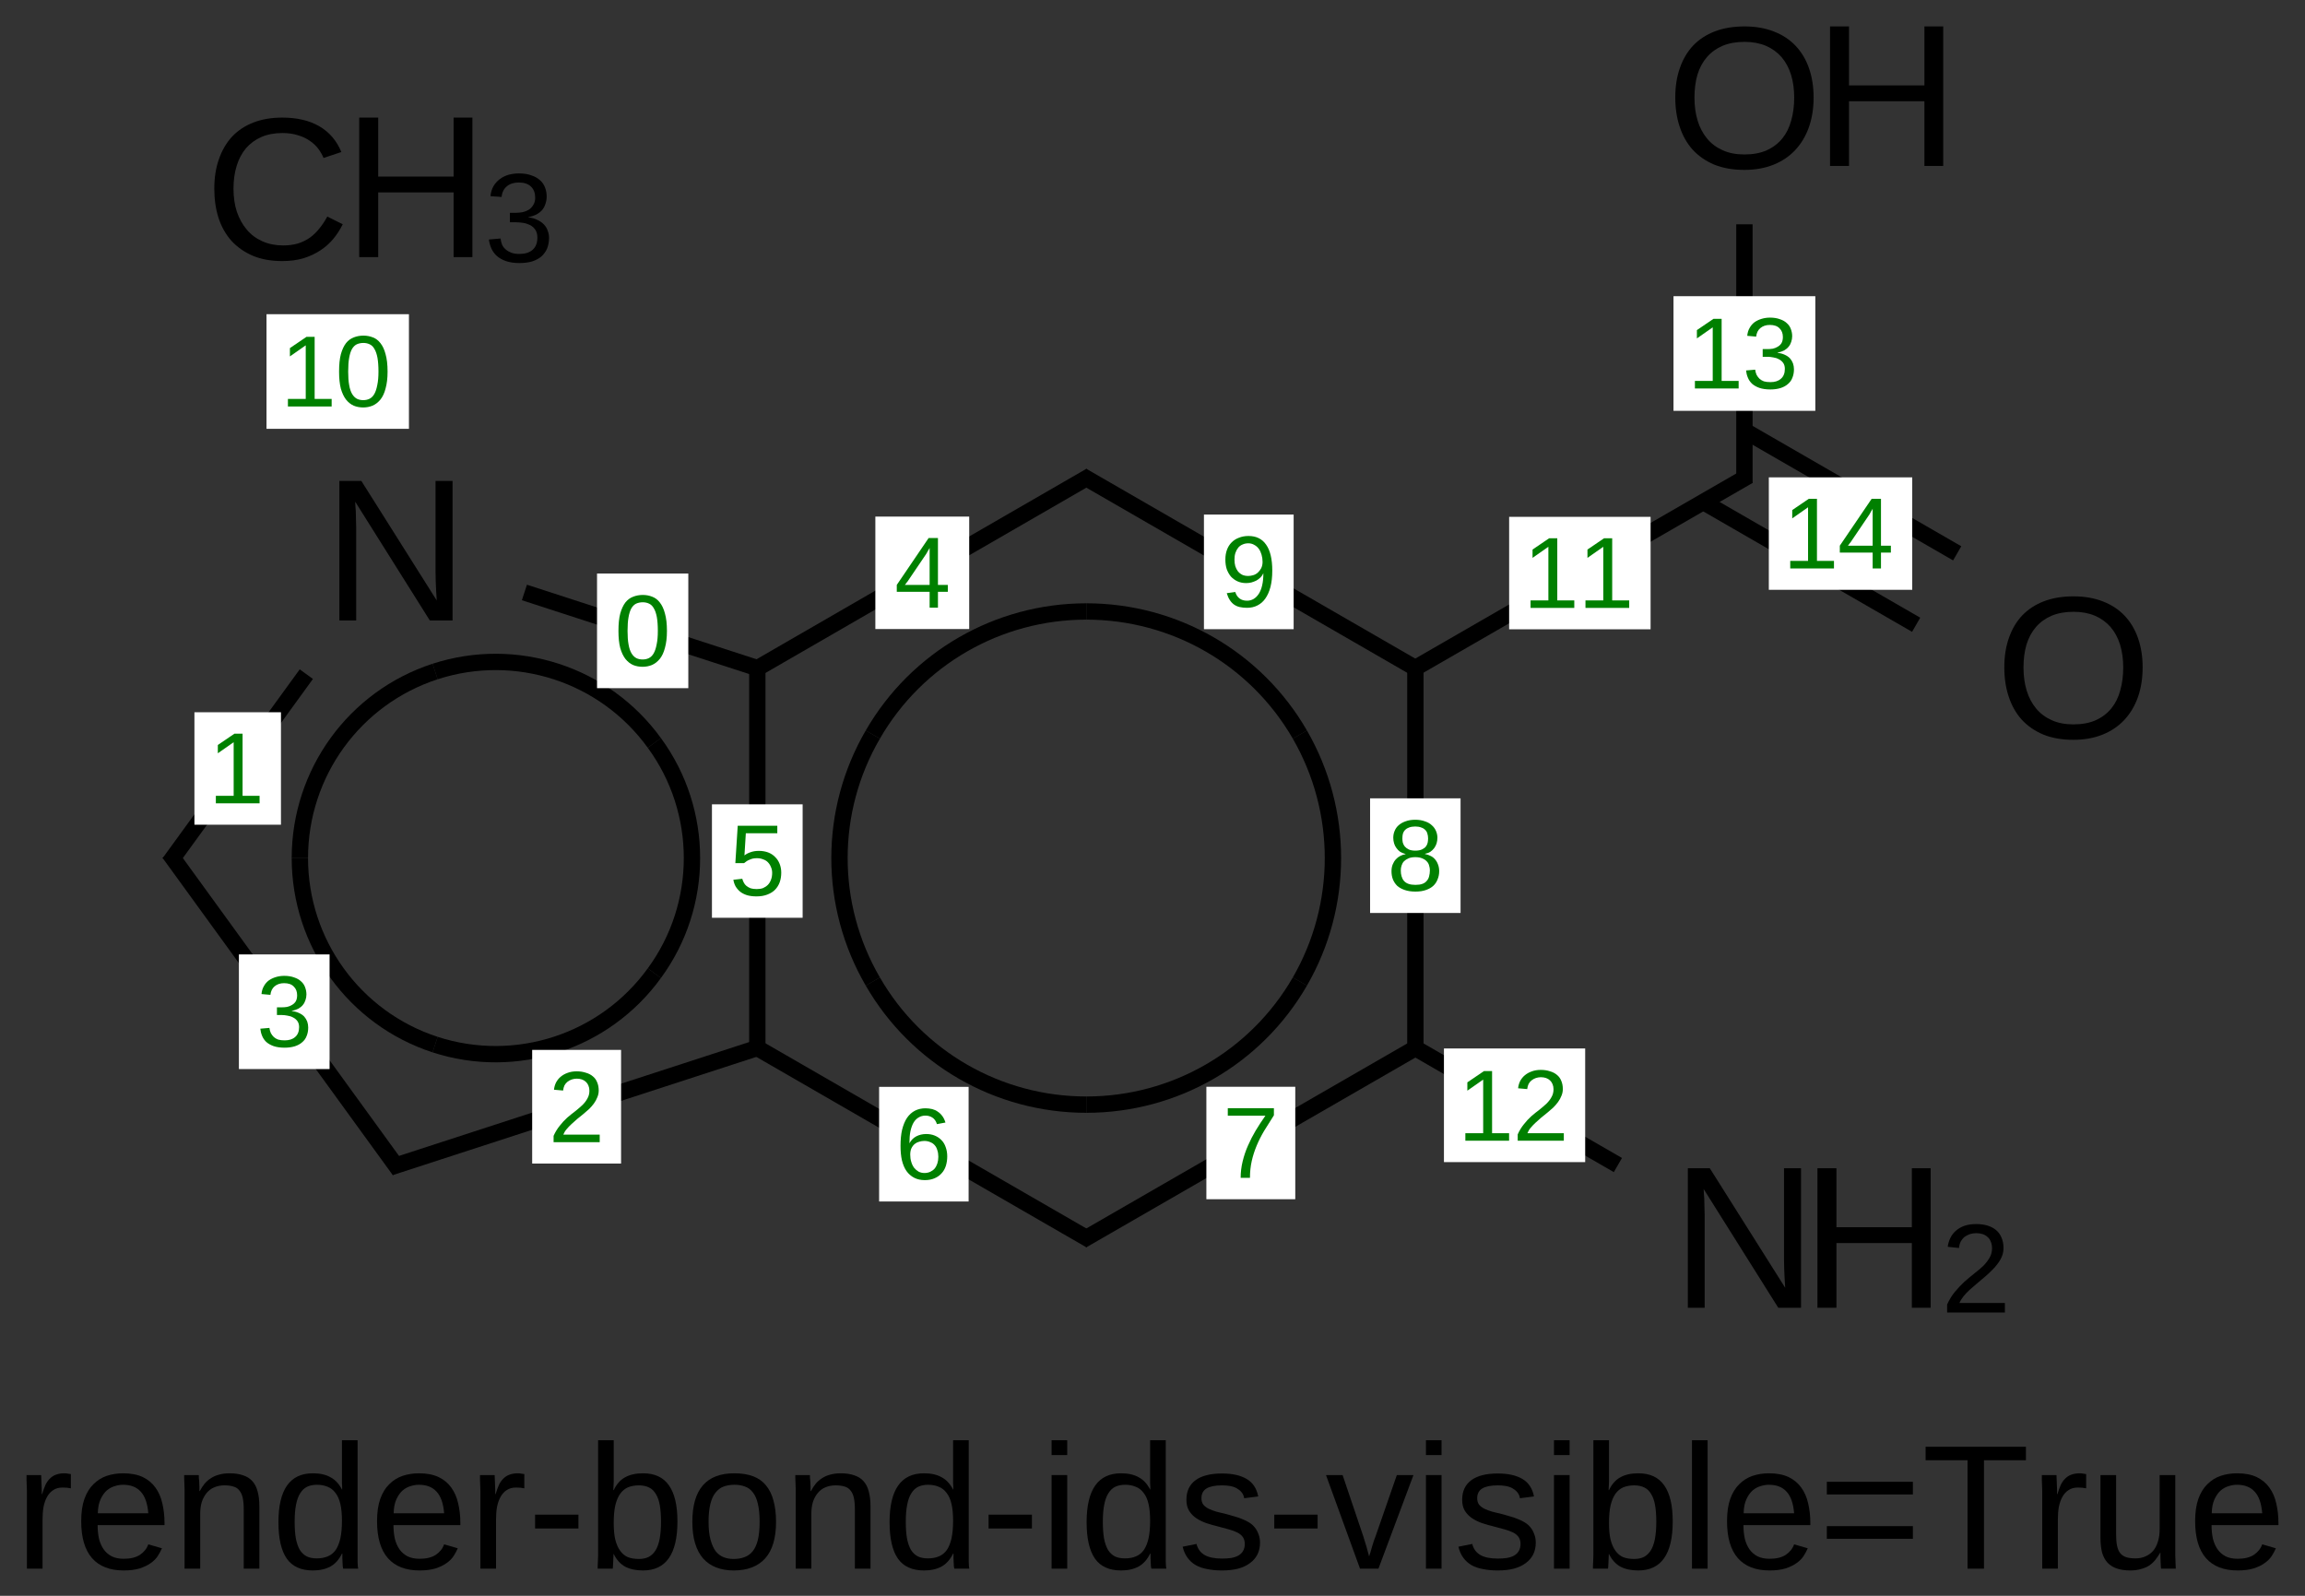 <?xml version="1.0" encoding="UTF-8"?>
<svg xmlns="http://www.w3.org/2000/svg" xmlns:xlink="http://www.w3.org/1999/xlink" width="182pt" height="126pt" viewBox="0 0 182 126" version="1.1">
<rect x="0" y="0" width="182" height="126" fill="#333333" stroke="none"/>
<defs>
<g>
<symbol overflow="visible" id="glyph0-0">
<path style="stroke:none;" d="M 0.531 0 L 0.531 -10.672 L 4.781 -10.672 L 4.781 0 Z M 1.062 -0.531 L 4.25 -0.531 L 4.25 -10.141 L 1.062 -10.141 Z "/>
</symbol>
<symbol overflow="visible" id="glyph0-1">
<path style="stroke:none;" d="M 8.453 0 L 2.562 -9.375 C 2.57 -9.125 2.586 -8.875 2.609 -8.625 C 2.617 -8.406 2.625 -8.176 2.625 -7.938 C 2.633 -7.707 2.641 -7.5 2.641 -7.312 L 2.641 0 L 1.312 0 L 1.312 -11.016 L 3.047 -11.016 L 9 -1.578 C 8.988 -1.828 8.973 -2.082 8.953 -2.344 C 8.941 -2.562 8.93 -2.797 8.922 -3.047 C 8.91 -3.305 8.906 -3.555 8.906 -3.797 L 8.906 -11.016 L 10.25 -11.016 L 10.25 0 Z "/>
</symbol>
<symbol overflow="visible" id="glyph0-2">
<path style="stroke:none;" d="M 6.188 -9.953 C 5.562 -9.953 5.008 -9.848 4.531 -9.641 C 4.051 -9.43 3.645 -9.133 3.312 -8.75 C 2.988 -8.363 2.742 -7.898 2.578 -7.359 C 2.41 -6.816 2.328 -6.219 2.328 -5.562 C 2.328 -4.895 2.414 -4.285 2.594 -3.734 C 2.781 -3.191 3.039 -2.723 3.375 -2.328 C 3.707 -1.93 4.117 -1.625 4.609 -1.406 C 5.098 -1.188 5.645 -1.078 6.25 -1.078 C 6.676 -1.078 7.066 -1.129 7.422 -1.234 C 7.773 -1.348 8.094 -1.504 8.375 -1.703 C 8.656 -1.91 8.906 -2.156 9.125 -2.438 C 9.352 -2.719 9.555 -3.023 9.734 -3.359 L 10.953 -2.75 C 10.754 -2.344 10.508 -1.961 10.219 -1.609 C 9.926 -1.254 9.582 -0.945 9.188 -0.688 C 8.789 -0.426 8.344 -0.219 7.844 -0.062 C 7.352 0.082 6.801 0.156 6.188 0.156 C 5.289 0.156 4.508 0.016 3.844 -0.266 C 3.176 -0.555 2.613 -0.953 2.156 -1.453 C 1.707 -1.961 1.367 -2.566 1.141 -3.266 C 0.922 -3.961 0.812 -4.727 0.812 -5.562 C 0.812 -6.414 0.93 -7.188 1.172 -7.875 C 1.41 -8.57 1.754 -9.164 2.203 -9.656 C 2.66 -10.145 3.223 -10.52 3.891 -10.781 C 4.555 -11.039 5.316 -11.172 6.172 -11.172 C 7.348 -11.172 8.328 -10.941 9.109 -10.484 C 9.898 -10.023 10.477 -9.348 10.844 -8.453 L 9.438 -7.984 C 9.332 -8.242 9.191 -8.488 9.016 -8.719 C 8.836 -8.957 8.613 -9.164 8.344 -9.344 C 8.082 -9.531 7.77 -9.676 7.406 -9.781 C 7.051 -9.895 6.645 -9.953 6.188 -9.953 Z "/>
</symbol>
<symbol overflow="visible" id="glyph0-3">
<path style="stroke:none;" d="M 8.766 0 L 8.766 -5.109 L 2.812 -5.109 L 2.812 0 L 1.312 0 L 1.312 -11.016 L 2.812 -11.016 L 2.812 -6.359 L 8.766 -6.359 L 8.766 -11.016 L 10.25 -11.016 L 10.25 0 Z "/>
</symbol>
<symbol overflow="visible" id="glyph0-4">
<path style="stroke:none;" d="M 11.688 -5.562 C 11.688 -4.695 11.562 -3.91 11.312 -3.203 C 11.062 -2.504 10.703 -1.906 10.234 -1.406 C 9.766 -0.906 9.191 -0.52 8.516 -0.25 C 7.836 0.02 7.07 0.156 6.219 0.156 C 5.312 0.156 4.516 0.016 3.828 -0.266 C 3.148 -0.555 2.582 -0.953 2.125 -1.453 C 1.676 -1.961 1.336 -2.566 1.109 -3.266 C 0.879 -3.961 0.766 -4.727 0.766 -5.562 C 0.766 -6.414 0.883 -7.188 1.125 -7.875 C 1.363 -8.57 1.711 -9.164 2.172 -9.656 C 2.641 -10.145 3.211 -10.52 3.891 -10.781 C 4.566 -11.039 5.348 -11.172 6.234 -11.172 C 7.109 -11.172 7.883 -11.035 8.562 -10.766 C 9.238 -10.504 9.805 -10.129 10.266 -9.641 C 10.734 -9.148 11.086 -8.555 11.328 -7.859 C 11.566 -7.172 11.688 -6.406 11.688 -5.562 Z M 10.156 -5.562 C 10.156 -6.219 10.07 -6.816 9.906 -7.359 C 9.738 -7.898 9.488 -8.363 9.156 -8.75 C 8.82 -9.133 8.41 -9.43 7.922 -9.641 C 7.43 -9.848 6.867 -9.953 6.234 -9.953 C 5.578 -9.953 5 -9.848 4.5 -9.641 C 4.008 -9.43 3.598 -9.133 3.266 -8.75 C 2.93 -8.363 2.68 -7.898 2.516 -7.359 C 2.359 -6.816 2.281 -6.219 2.281 -5.562 C 2.281 -4.895 2.363 -4.285 2.531 -3.734 C 2.695 -3.191 2.945 -2.719 3.281 -2.312 C 3.613 -1.914 4.023 -1.609 4.516 -1.391 C 5.004 -1.172 5.57 -1.062 6.219 -1.062 C 6.906 -1.062 7.492 -1.172 7.984 -1.391 C 8.484 -1.617 8.895 -1.93 9.219 -2.328 C 9.539 -2.723 9.773 -3.195 9.922 -3.75 C 10.078 -4.301 10.156 -4.906 10.156 -5.562 Z "/>
</symbol>
<symbol overflow="visible" id="glyph1-0">
<path style="stroke:none;" d="M 0.328 0 L 0.328 -6.672 L 2.984 -6.672 L 2.984 0 Z M 0.672 -0.328 L 2.656 -0.328 L 2.656 -6.328 L 0.672 -6.328 Z "/>
</symbol>
<symbol overflow="visible" id="glyph1-1">
<path style="stroke:none;" d="M 5.125 -1.906 C 5.125 -1.582 5.07 -1.297 4.969 -1.047 C 4.863 -0.805 4.711 -0.598 4.516 -0.422 C 4.316 -0.254 4.07 -0.125 3.781 -0.031 C 3.488 0.051 3.156 0.094 2.781 0.094 C 2.363 0.094 2.008 0.039 1.719 -0.062 C 1.426 -0.164 1.18 -0.305 0.984 -0.484 C 0.797 -0.66 0.656 -0.859 0.562 -1.078 C 0.469 -1.297 0.406 -1.523 0.375 -1.766 L 1.297 -1.844 C 1.316 -1.664 1.359 -1.5 1.422 -1.344 C 1.492 -1.195 1.594 -1.07 1.719 -0.969 C 1.844 -0.863 1.988 -0.781 2.156 -0.719 C 2.332 -0.656 2.539 -0.625 2.781 -0.625 C 3.227 -0.625 3.578 -0.734 3.828 -0.953 C 4.078 -1.172 4.203 -1.492 4.203 -1.922 C 4.203 -2.18 4.145 -2.391 4.031 -2.547 C 3.926 -2.703 3.789 -2.82 3.625 -2.906 C 3.457 -2.988 3.273 -3.047 3.078 -3.078 C 2.879 -3.109 2.695 -3.125 2.531 -3.125 L 2.031 -3.125 L 2.031 -3.875 L 2.516 -3.875 C 2.68 -3.875 2.852 -3.891 3.031 -3.922 C 3.207 -3.961 3.367 -4.023 3.516 -4.109 C 3.66 -4.203 3.781 -4.328 3.875 -4.484 C 3.977 -4.641 4.031 -4.832 4.031 -5.062 C 4.031 -5.438 3.922 -5.727 3.703 -5.938 C 3.484 -6.156 3.16 -6.266 2.734 -6.266 C 2.348 -6.266 2.035 -6.164 1.797 -5.969 C 1.555 -5.77 1.414 -5.488 1.375 -5.125 L 0.5 -5.188 C 0.531 -5.488 0.609 -5.75 0.734 -5.969 C 0.867 -6.195 1.035 -6.383 1.234 -6.531 C 1.441 -6.688 1.672 -6.801 1.922 -6.875 C 2.18 -6.945 2.457 -6.984 2.75 -6.984 C 3.133 -6.984 3.461 -6.93 3.734 -6.828 C 4.016 -6.734 4.242 -6.602 4.422 -6.438 C 4.598 -6.281 4.727 -6.086 4.812 -5.859 C 4.895 -5.641 4.938 -5.406 4.938 -5.156 C 4.938 -4.957 4.906 -4.77 4.844 -4.594 C 4.789 -4.414 4.707 -4.254 4.594 -4.109 C 4.477 -3.973 4.328 -3.852 4.141 -3.75 C 3.961 -3.656 3.742 -3.582 3.484 -3.531 L 3.484 -3.516 C 3.766 -3.484 4.004 -3.414 4.203 -3.312 C 4.41 -3.219 4.582 -3.098 4.719 -2.953 C 4.852 -2.816 4.953 -2.656 5.016 -2.469 C 5.086 -2.289 5.125 -2.102 5.125 -1.906 Z "/>
</symbol>
<symbol overflow="visible" id="glyph1-2">
<path style="stroke:none;" d="M 0.5 0 L 0.5 -0.625 C 0.664 -1 0.867 -1.332 1.109 -1.625 C 1.348 -1.914 1.598 -2.18 1.859 -2.422 C 2.129 -2.66 2.391 -2.879 2.641 -3.078 C 2.898 -3.273 3.133 -3.473 3.344 -3.672 C 3.551 -3.879 3.719 -4.094 3.844 -4.312 C 3.977 -4.539 4.047 -4.789 4.047 -5.062 C 4.047 -5.258 4.016 -5.43 3.953 -5.578 C 3.898 -5.734 3.816 -5.859 3.703 -5.953 C 3.598 -6.055 3.469 -6.133 3.312 -6.188 C 3.156 -6.238 2.984 -6.266 2.797 -6.266 C 2.617 -6.266 2.453 -6.238 2.297 -6.188 C 2.141 -6.133 2 -6.062 1.875 -5.969 C 1.758 -5.875 1.66 -5.754 1.578 -5.609 C 1.504 -5.461 1.457 -5.289 1.438 -5.094 L 0.547 -5.188 C 0.578 -5.426 0.645 -5.656 0.75 -5.875 C 0.852 -6.094 1 -6.285 1.188 -6.453 C 1.375 -6.617 1.598 -6.75 1.859 -6.844 C 2.129 -6.938 2.441 -6.984 2.797 -6.984 C 3.141 -6.984 3.441 -6.941 3.703 -6.859 C 3.973 -6.773 4.195 -6.656 4.375 -6.5 C 4.562 -6.344 4.703 -6.145 4.797 -5.906 C 4.898 -5.676 4.953 -5.406 4.953 -5.094 C 4.953 -4.863 4.91 -4.645 4.828 -4.438 C 4.742 -4.227 4.629 -4.031 4.484 -3.844 C 4.348 -3.656 4.188 -3.473 4 -3.297 C 3.82 -3.117 3.633 -2.945 3.438 -2.781 C 3.238 -2.613 3.039 -2.445 2.844 -2.281 C 2.645 -2.113 2.453 -1.945 2.266 -1.781 C 2.086 -1.613 1.93 -1.445 1.797 -1.281 C 1.66 -1.113 1.551 -0.938 1.469 -0.75 L 5.062 -0.75 L 5.062 0 Z "/>
</symbol>
<symbol overflow="visible" id="glyph2-0">
<path style="stroke:none;" d="M 0.266 0 L 0.266 -5.328 L 2.391 -5.328 L 2.391 0 Z M 0.531 -0.266 L 2.125 -0.266 L 2.125 -5.062 L 0.531 -5.062 Z "/>
</symbol>
<symbol overflow="visible" id="glyph2-1">
<path style="stroke:none;" d="M 4.141 -2.75 C 4.141 -2.227 4.086 -1.785 3.984 -1.422 C 3.891 -1.055 3.754 -0.766 3.578 -0.547 C 3.398 -0.328 3.191 -0.164 2.953 -0.062 C 2.723 0.031 2.477 0.078 2.219 0.078 C 1.945 0.078 1.695 0.031 1.469 -0.062 C 1.238 -0.164 1.035 -0.328 0.859 -0.547 C 0.691 -0.766 0.555 -1.051 0.453 -1.406 C 0.359 -1.77 0.312 -2.219 0.312 -2.75 C 0.312 -3.312 0.359 -3.77 0.453 -4.125 C 0.555 -4.488 0.691 -4.781 0.859 -5 C 1.035 -5.219 1.238 -5.367 1.469 -5.453 C 1.707 -5.547 1.961 -5.594 2.234 -5.594 C 2.504 -5.594 2.754 -5.547 2.984 -5.453 C 3.211 -5.367 3.41 -5.219 3.578 -5 C 3.754 -4.781 3.891 -4.488 3.984 -4.125 C 4.086 -3.77 4.141 -3.312 4.141 -2.75 Z M 3.422 -2.75 C 3.422 -3.188 3.395 -3.551 3.344 -3.844 C 3.289 -4.133 3.211 -4.363 3.109 -4.531 C 3.016 -4.707 2.891 -4.832 2.734 -4.906 C 2.586 -4.977 2.422 -5.016 2.234 -5.016 C 2.035 -5.016 1.859 -4.977 1.703 -4.906 C 1.555 -4.832 1.43 -4.707 1.328 -4.531 C 1.234 -4.363 1.16 -4.133 1.109 -3.844 C 1.055 -3.551 1.031 -3.188 1.031 -2.75 C 1.031 -2.332 1.055 -1.977 1.109 -1.688 C 1.16 -1.395 1.238 -1.16 1.344 -0.984 C 1.445 -0.816 1.57 -0.691 1.719 -0.609 C 1.863 -0.535 2.031 -0.5 2.219 -0.5 C 2.406 -0.5 2.57 -0.535 2.719 -0.609 C 2.875 -0.691 3 -0.816 3.094 -0.984 C 3.195 -1.16 3.273 -1.395 3.328 -1.688 C 3.391 -1.977 3.422 -2.332 3.422 -2.75 Z "/>
</symbol>
<symbol overflow="visible" id="glyph2-2">
<path style="stroke:none;" d="M 0.609 0 L 0.609 -0.594 L 2.016 -0.594 L 2.016 -4.828 L 0.766 -3.953 L 0.766 -4.609 L 2.078 -5.5 L 2.719 -5.5 L 2.719 -0.594 L 4.062 -0.594 L 4.062 0 Z "/>
</symbol>
<symbol overflow="visible" id="glyph2-3">
<path style="stroke:none;" d="M 0.406 0 L 0.406 -0.5 C 0.539 -0.801 0.703 -1.066 0.891 -1.297 C 1.078 -1.535 1.273 -1.75 1.484 -1.938 C 1.703 -2.125 1.914 -2.297 2.125 -2.453 C 2.332 -2.617 2.52 -2.781 2.688 -2.938 C 2.852 -3.102 2.984 -3.273 3.078 -3.453 C 3.18 -3.629 3.234 -3.832 3.234 -4.062 C 3.234 -4.219 3.207 -4.352 3.156 -4.469 C 3.113 -4.582 3.047 -4.68 2.953 -4.766 C 2.867 -4.848 2.766 -4.91 2.641 -4.953 C 2.523 -4.992 2.391 -5.016 2.234 -5.016 C 2.098 -5.016 1.969 -4.992 1.844 -4.953 C 1.719 -4.91 1.602 -4.848 1.5 -4.766 C 1.406 -4.691 1.328 -4.598 1.266 -4.484 C 1.211 -4.367 1.176 -4.234 1.156 -4.078 L 0.438 -4.141 C 0.457 -4.336 0.508 -4.523 0.594 -4.703 C 0.688 -4.879 0.805 -5.031 0.953 -5.156 C 1.109 -5.289 1.289 -5.395 1.5 -5.469 C 1.707 -5.551 1.953 -5.594 2.234 -5.594 C 2.504 -5.594 2.742 -5.555 2.953 -5.484 C 3.172 -5.422 3.352 -5.328 3.5 -5.203 C 3.656 -5.078 3.77 -4.922 3.844 -4.734 C 3.926 -4.547 3.969 -4.328 3.969 -4.078 C 3.969 -3.891 3.93 -3.711 3.859 -3.547 C 3.797 -3.379 3.707 -3.219 3.594 -3.062 C 3.488 -2.914 3.363 -2.77 3.219 -2.625 C 3.07 -2.488 2.914 -2.352 2.75 -2.219 C 2.594 -2.094 2.43 -1.961 2.266 -1.828 C 2.109 -1.691 1.957 -1.555 1.812 -1.422 C 1.676 -1.297 1.551 -1.164 1.438 -1.031 C 1.32 -0.895 1.234 -0.75 1.172 -0.594 L 4.047 -0.594 L 4.047 0 Z "/>
</symbol>
<symbol overflow="visible" id="glyph2-4">
<path style="stroke:none;" d="M 4.094 -1.516 C 4.094 -1.266 4.051 -1.039 3.969 -0.844 C 3.895 -0.645 3.773 -0.477 3.609 -0.344 C 3.453 -0.207 3.258 -0.102 3.031 -0.031 C 2.801 0.039 2.535 0.078 2.234 0.078 C 1.891 0.078 1.598 0.035 1.359 -0.047 C 1.129 -0.129 0.938 -0.238 0.781 -0.375 C 0.633 -0.52 0.523 -0.68 0.453 -0.859 C 0.379 -1.035 0.332 -1.223 0.312 -1.422 L 1.031 -1.484 C 1.051 -1.336 1.086 -1.203 1.141 -1.078 C 1.203 -0.961 1.281 -0.859 1.375 -0.766 C 1.469 -0.68 1.582 -0.613 1.719 -0.562 C 1.863 -0.52 2.035 -0.5 2.234 -0.5 C 2.586 -0.5 2.863 -0.586 3.062 -0.766 C 3.27 -0.941 3.375 -1.203 3.375 -1.547 C 3.375 -1.742 3.328 -1.906 3.234 -2.031 C 3.141 -2.156 3.023 -2.25 2.891 -2.312 C 2.766 -2.383 2.617 -2.43 2.453 -2.453 C 2.297 -2.484 2.156 -2.5 2.031 -2.5 L 1.625 -2.5 L 1.625 -3.109 L 2.016 -3.109 C 2.141 -3.109 2.273 -3.117 2.422 -3.141 C 2.566 -3.172 2.695 -3.223 2.812 -3.297 C 2.938 -3.367 3.035 -3.461 3.109 -3.578 C 3.18 -3.703 3.219 -3.863 3.219 -4.062 C 3.219 -4.352 3.129 -4.582 2.953 -4.75 C 2.785 -4.926 2.531 -5.016 2.188 -5.016 C 1.883 -5.016 1.633 -4.93 1.438 -4.766 C 1.25 -4.609 1.141 -4.383 1.109 -4.094 L 0.406 -4.156 C 0.426 -4.395 0.488 -4.602 0.594 -4.781 C 0.695 -4.969 0.828 -5.117 0.984 -5.234 C 1.148 -5.348 1.336 -5.438 1.547 -5.5 C 1.754 -5.562 1.973 -5.594 2.203 -5.594 C 2.504 -5.594 2.766 -5.551 2.984 -5.469 C 3.211 -5.395 3.395 -5.289 3.531 -5.156 C 3.676 -5.031 3.781 -4.879 3.844 -4.703 C 3.914 -4.523 3.953 -4.332 3.953 -4.125 C 3.953 -3.969 3.926 -3.816 3.875 -3.672 C 3.832 -3.535 3.766 -3.41 3.672 -3.297 C 3.578 -3.18 3.457 -3.082 3.312 -3 C 3.164 -2.926 2.992 -2.867 2.797 -2.828 L 2.797 -2.812 C 3.016 -2.789 3.207 -2.738 3.375 -2.656 C 3.539 -2.582 3.676 -2.488 3.781 -2.375 C 3.883 -2.258 3.961 -2.129 4.016 -1.984 C 4.066 -1.836 4.094 -1.68 4.094 -1.516 Z "/>
</symbol>
<symbol overflow="visible" id="glyph2-5">
<path style="stroke:none;" d="M 3.438 -1.25 L 3.438 0 L 2.781 0 L 2.781 -1.25 L 0.188 -1.25 L 0.188 -1.797 L 2.703 -5.5 L 3.438 -5.5 L 3.438 -1.797 L 4.219 -1.797 L 4.219 -1.25 Z M 2.781 -4.719 C 2.77 -4.695 2.754 -4.664 2.734 -4.625 C 2.711 -4.594 2.688 -4.551 2.656 -4.5 C 2.633 -4.457 2.609 -4.41 2.578 -4.359 C 2.555 -4.316 2.535 -4.281 2.516 -4.25 L 1.109 -2.172 C 1.098 -2.148 1.078 -2.117 1.047 -2.078 C 1.023 -2.047 1 -2.016 0.969 -1.984 C 0.945 -1.953 0.922 -1.914 0.891 -1.875 C 0.867 -1.844 0.848 -1.816 0.828 -1.797 L 2.781 -1.797 Z "/>
</symbol>
<symbol overflow="visible" id="glyph2-6">
<path style="stroke:none;" d="M 4.109 -1.797 C 4.109 -1.516 4.066 -1.258 3.984 -1.031 C 3.898 -0.801 3.773 -0.602 3.609 -0.438 C 3.453 -0.281 3.25 -0.156 3 -0.062 C 2.758 0.031 2.477 0.078 2.156 0.078 C 1.875 0.078 1.625 0.047 1.406 -0.016 C 1.188 -0.086 1.004 -0.18 0.859 -0.297 C 0.711 -0.422 0.594 -0.562 0.5 -0.719 C 0.414 -0.875 0.359 -1.047 0.328 -1.234 L 1.031 -1.312 C 1.062 -1.207 1.102 -1.102 1.156 -1 C 1.207 -0.906 1.273 -0.82 1.359 -0.75 C 1.453 -0.676 1.562 -0.613 1.688 -0.562 C 1.82 -0.52 1.984 -0.5 2.172 -0.5 C 2.359 -0.5 2.523 -0.523 2.672 -0.578 C 2.816 -0.641 2.941 -0.723 3.047 -0.828 C 3.16 -0.941 3.242 -1.078 3.297 -1.234 C 3.359 -1.391 3.391 -1.57 3.391 -1.781 C 3.391 -1.945 3.359 -2.098 3.297 -2.234 C 3.242 -2.379 3.164 -2.504 3.062 -2.609 C 2.969 -2.711 2.844 -2.789 2.688 -2.844 C 2.539 -2.906 2.375 -2.938 2.188 -2.938 C 2.07 -2.938 1.961 -2.926 1.859 -2.906 C 1.766 -2.883 1.676 -2.852 1.594 -2.812 C 1.508 -2.781 1.43 -2.738 1.359 -2.688 C 1.297 -2.645 1.234 -2.598 1.172 -2.547 L 0.484 -2.547 L 0.672 -5.5 L 3.797 -5.5 L 3.797 -4.906 L 1.312 -4.906 L 1.203 -3.156 C 1.328 -3.258 1.484 -3.344 1.672 -3.406 C 1.859 -3.477 2.082 -3.516 2.344 -3.516 C 2.613 -3.516 2.859 -3.473 3.078 -3.391 C 3.297 -3.305 3.477 -3.188 3.625 -3.031 C 3.781 -2.883 3.898 -2.703 3.984 -2.484 C 4.066 -2.273 4.109 -2.047 4.109 -1.797 Z "/>
</symbol>
<symbol overflow="visible" id="glyph2-7">
<path style="stroke:none;" d="M 4.094 -1.797 C 4.094 -1.523 4.055 -1.273 3.984 -1.047 C 3.91 -0.816 3.797 -0.617 3.641 -0.453 C 3.492 -0.285 3.305 -0.156 3.078 -0.062 C 2.859 0.031 2.609 0.078 2.328 0.078 C 2.004 0.078 1.723 0.016 1.484 -0.109 C 1.242 -0.234 1.039 -0.41 0.875 -0.641 C 0.719 -0.867 0.598 -1.148 0.516 -1.484 C 0.441 -1.816 0.406 -2.195 0.406 -2.625 C 0.406 -3.113 0.445 -3.539 0.531 -3.906 C 0.625 -4.281 0.754 -4.594 0.922 -4.844 C 1.098 -5.094 1.305 -5.281 1.547 -5.406 C 1.797 -5.531 2.07 -5.594 2.375 -5.594 C 2.562 -5.594 2.738 -5.57 2.906 -5.531 C 3.07 -5.488 3.219 -5.422 3.344 -5.328 C 3.477 -5.242 3.598 -5.129 3.703 -4.984 C 3.805 -4.848 3.891 -4.676 3.953 -4.469 L 3.281 -4.344 C 3.207 -4.582 3.086 -4.754 2.922 -4.859 C 2.766 -4.961 2.582 -5.016 2.375 -5.016 C 2.176 -5.016 2 -4.969 1.844 -4.875 C 1.688 -4.789 1.551 -4.656 1.438 -4.469 C 1.332 -4.289 1.25 -4.062 1.188 -3.781 C 1.133 -3.508 1.109 -3.191 1.109 -2.828 C 1.234 -3.066 1.41 -3.25 1.641 -3.375 C 1.879 -3.5 2.145 -3.562 2.438 -3.562 C 2.688 -3.562 2.91 -3.52 3.109 -3.438 C 3.316 -3.352 3.492 -3.234 3.641 -3.078 C 3.785 -2.93 3.895 -2.75 3.969 -2.531 C 4.051 -2.312 4.094 -2.066 4.094 -1.797 Z M 3.391 -1.766 C 3.391 -1.961 3.363 -2.133 3.312 -2.281 C 3.27 -2.438 3.203 -2.566 3.109 -2.672 C 3.016 -2.785 2.895 -2.867 2.75 -2.922 C 2.613 -2.984 2.457 -3.016 2.281 -3.016 C 2.145 -3.016 2.008 -2.992 1.875 -2.953 C 1.75 -2.922 1.633 -2.863 1.531 -2.781 C 1.426 -2.695 1.336 -2.582 1.266 -2.438 C 1.203 -2.301 1.172 -2.133 1.172 -1.938 C 1.172 -1.738 1.195 -1.551 1.25 -1.375 C 1.301 -1.195 1.375 -1.039 1.469 -0.906 C 1.57 -0.781 1.691 -0.676 1.828 -0.594 C 1.973 -0.52 2.129 -0.484 2.297 -0.484 C 2.461 -0.484 2.613 -0.516 2.75 -0.578 C 2.883 -0.641 3 -0.723 3.094 -0.828 C 3.188 -0.941 3.258 -1.078 3.312 -1.234 C 3.363 -1.391 3.391 -1.566 3.391 -1.766 Z "/>
</symbol>
<symbol overflow="visible" id="glyph2-8">
<path style="stroke:none;" d="M 4.047 -4.938 C 3.773 -4.508 3.52 -4.102 3.281 -3.719 C 3.051 -3.332 2.852 -2.941 2.688 -2.547 C 2.52 -2.148 2.391 -1.742 2.297 -1.328 C 2.203 -0.91 2.156 -0.469 2.156 0 L 1.422 0 C 1.422 -0.438 1.473 -0.867 1.578 -1.297 C 1.68 -1.723 1.82 -2.141 2 -2.547 C 2.176 -2.953 2.379 -3.348 2.609 -3.734 C 2.848 -4.129 3.102 -4.52 3.375 -4.906 L 0.406 -4.906 L 0.406 -5.5 L 4.047 -5.5 Z "/>
</symbol>
<symbol overflow="visible" id="glyph2-9">
<path style="stroke:none;" d="M 4.109 -1.531 C 4.109 -1.301 4.066 -1.086 3.984 -0.891 C 3.91 -0.691 3.797 -0.52 3.641 -0.375 C 3.492 -0.238 3.301 -0.129 3.062 -0.047 C 2.832 0.035 2.555 0.078 2.234 0.078 C 1.91 0.078 1.629 0.035 1.391 -0.047 C 1.148 -0.129 0.953 -0.238 0.797 -0.375 C 0.648 -0.52 0.535 -0.691 0.453 -0.891 C 0.379 -1.086 0.344 -1.301 0.344 -1.531 C 0.344 -1.727 0.375 -1.906 0.438 -2.062 C 0.5 -2.219 0.582 -2.352 0.688 -2.469 C 0.789 -2.582 0.906 -2.672 1.031 -2.734 C 1.164 -2.805 1.305 -2.852 1.453 -2.875 L 1.453 -2.891 C 1.297 -2.93 1.156 -2.988 1.031 -3.062 C 0.914 -3.145 0.816 -3.242 0.734 -3.359 C 0.648 -3.473 0.586 -3.598 0.547 -3.734 C 0.504 -3.879 0.484 -4.023 0.484 -4.172 C 0.484 -4.367 0.52 -4.551 0.594 -4.719 C 0.664 -4.895 0.773 -5.047 0.922 -5.172 C 1.066 -5.297 1.242 -5.395 1.453 -5.469 C 1.672 -5.551 1.926 -5.594 2.219 -5.594 C 2.508 -5.594 2.766 -5.551 2.984 -5.469 C 3.211 -5.395 3.395 -5.289 3.531 -5.156 C 3.676 -5.031 3.785 -4.879 3.859 -4.703 C 3.93 -4.535 3.969 -4.359 3.969 -4.172 C 3.969 -4.016 3.945 -3.867 3.906 -3.734 C 3.863 -3.598 3.801 -3.473 3.719 -3.359 C 3.633 -3.242 3.531 -3.145 3.406 -3.062 C 3.289 -2.988 3.148 -2.938 2.984 -2.906 L 2.984 -2.891 C 3.148 -2.859 3.301 -2.805 3.438 -2.734 C 3.57 -2.672 3.688 -2.582 3.781 -2.469 C 3.883 -2.352 3.961 -2.219 4.016 -2.062 C 4.078 -1.906 4.109 -1.727 4.109 -1.531 Z M 3.234 -4.125 C 3.234 -4.27 3.211 -4.398 3.172 -4.516 C 3.141 -4.629 3.082 -4.723 3 -4.797 C 2.926 -4.879 2.82 -4.941 2.688 -4.984 C 2.562 -5.035 2.406 -5.062 2.219 -5.062 C 2.031 -5.062 1.867 -5.035 1.734 -4.984 C 1.609 -4.941 1.504 -4.879 1.422 -4.797 C 1.348 -4.723 1.289 -4.629 1.25 -4.516 C 1.219 -4.398 1.203 -4.27 1.203 -4.125 C 1.203 -4.02 1.211 -3.91 1.234 -3.797 C 1.266 -3.68 1.316 -3.578 1.391 -3.484 C 1.473 -3.391 1.578 -3.312 1.703 -3.25 C 1.836 -3.188 2.008 -3.156 2.219 -3.156 C 2.438 -3.156 2.613 -3.188 2.75 -3.25 C 2.883 -3.312 2.988 -3.391 3.062 -3.484 C 3.133 -3.578 3.18 -3.68 3.203 -3.797 C 3.223 -3.91 3.234 -4.02 3.234 -4.125 Z M 3.375 -1.609 C 3.375 -1.734 3.352 -1.859 3.312 -1.984 C 3.281 -2.109 3.219 -2.219 3.125 -2.312 C 3.039 -2.406 2.922 -2.484 2.766 -2.547 C 2.617 -2.609 2.438 -2.641 2.219 -2.641 C 2.008 -2.641 1.832 -2.609 1.688 -2.547 C 1.539 -2.484 1.422 -2.406 1.328 -2.312 C 1.242 -2.219 1.18 -2.109 1.141 -1.984 C 1.098 -1.859 1.078 -1.727 1.078 -1.594 C 1.078 -1.414 1.098 -1.258 1.141 -1.125 C 1.18 -0.988 1.242 -0.867 1.328 -0.766 C 1.422 -0.66 1.539 -0.582 1.688 -0.531 C 1.844 -0.477 2.023 -0.453 2.234 -0.453 C 2.453 -0.453 2.633 -0.477 2.781 -0.531 C 2.926 -0.582 3.039 -0.66 3.125 -0.766 C 3.219 -0.867 3.281 -0.988 3.312 -1.125 C 3.352 -1.27 3.375 -1.43 3.375 -1.609 Z "/>
</symbol>
<symbol overflow="visible" id="glyph2-10">
<path style="stroke:none;" d="M 4.078 -2.859 C 4.078 -2.367 4.031 -1.941 3.938 -1.578 C 3.844 -1.211 3.707 -0.906 3.531 -0.656 C 3.363 -0.414 3.156 -0.234 2.906 -0.109 C 2.664 0.016 2.391 0.078 2.078 0.078 C 1.867 0.078 1.676 0.055 1.5 0.016 C 1.332 -0.023 1.18 -0.094 1.047 -0.188 C 0.922 -0.281 0.812 -0.398 0.719 -0.547 C 0.625 -0.691 0.547 -0.867 0.484 -1.078 L 1.156 -1.172 C 1.227 -0.941 1.344 -0.77 1.5 -0.656 C 1.656 -0.539 1.852 -0.484 2.094 -0.484 C 2.281 -0.484 2.453 -0.531 2.609 -0.625 C 2.766 -0.719 2.898 -0.852 3.016 -1.031 C 3.129 -1.207 3.219 -1.43 3.281 -1.703 C 3.344 -1.973 3.375 -2.289 3.375 -2.656 C 3.32 -2.531 3.25 -2.422 3.156 -2.328 C 3.062 -2.234 2.953 -2.148 2.828 -2.078 C 2.703 -2.016 2.566 -1.961 2.422 -1.922 C 2.285 -1.891 2.148 -1.875 2.016 -1.875 C 1.766 -1.875 1.535 -1.922 1.328 -2.016 C 1.129 -2.109 0.957 -2.234 0.812 -2.391 C 0.676 -2.555 0.566 -2.75 0.484 -2.969 C 0.41 -3.195 0.375 -3.453 0.375 -3.734 C 0.375 -4.016 0.414 -4.27 0.5 -4.5 C 0.582 -4.727 0.703 -4.922 0.859 -5.078 C 1.016 -5.242 1.207 -5.367 1.438 -5.453 C 1.664 -5.547 1.922 -5.594 2.203 -5.594 C 2.816 -5.594 3.281 -5.363 3.594 -4.906 C 3.914 -4.457 4.078 -3.773 4.078 -2.859 Z M 3.312 -3.547 C 3.312 -3.742 3.285 -3.93 3.234 -4.109 C 3.18 -4.297 3.109 -4.453 3.016 -4.578 C 2.922 -4.711 2.801 -4.816 2.656 -4.891 C 2.52 -4.973 2.363 -5.016 2.188 -5.016 C 2.02 -5.016 1.867 -4.984 1.734 -4.922 C 1.598 -4.867 1.484 -4.785 1.391 -4.672 C 1.297 -4.555 1.223 -4.422 1.172 -4.266 C 1.117 -4.109 1.094 -3.93 1.094 -3.734 C 1.094 -3.547 1.113 -3.375 1.156 -3.219 C 1.207 -3.062 1.273 -2.926 1.359 -2.812 C 1.453 -2.695 1.566 -2.602 1.703 -2.531 C 1.836 -2.469 1.992 -2.438 2.172 -2.438 C 2.305 -2.438 2.441 -2.457 2.578 -2.5 C 2.711 -2.539 2.832 -2.609 2.938 -2.703 C 3.039 -2.797 3.129 -2.91 3.203 -3.047 C 3.273 -3.191 3.312 -3.359 3.312 -3.547 Z "/>
</symbol>
<symbol overflow="visible" id="glyph3-0">
<path style="stroke:none;" d="M 0.469 0 L 0.469 -9.328 L 4.188 -9.328 L 4.188 0 Z M 0.938 -0.469 L 3.719 -0.469 L 3.719 -8.859 L 0.938 -8.859 Z "/>
</symbol>
<symbol overflow="visible" id="glyph3-1">
<path style="stroke:none;" d="M 0.969 0 L 0.969 -5.672 C 0.969 -5.828 0.969 -5.984 0.969 -6.141 C 0.969 -6.305 0.961 -6.461 0.953 -6.609 C 0.953 -6.766 0.945 -6.906 0.938 -7.031 C 0.938 -7.164 0.938 -7.285 0.938 -7.391 L 2.094 -7.391 C 2.094 -7.285 2.098 -7.164 2.109 -7.031 C 2.117 -6.906 2.125 -6.77 2.125 -6.625 C 2.133 -6.477 2.141 -6.336 2.141 -6.203 C 2.141 -6.078 2.141 -5.973 2.141 -5.891 L 2.172 -5.891 C 2.254 -6.172 2.344 -6.414 2.438 -6.625 C 2.539 -6.832 2.66 -7 2.797 -7.125 C 2.93 -7.258 3.086 -7.359 3.266 -7.422 C 3.453 -7.492 3.676 -7.531 3.938 -7.531 C 4.031 -7.531 4.125 -7.52 4.219 -7.5 C 4.312 -7.488 4.383 -7.477 4.438 -7.469 L 4.438 -6.344 C 4.352 -6.363 4.254 -6.379 4.141 -6.391 C 4.035 -6.398 3.914 -6.406 3.781 -6.406 C 3.488 -6.406 3.242 -6.336 3.047 -6.203 C 2.848 -6.078 2.688 -5.898 2.562 -5.672 C 2.438 -5.453 2.344 -5.188 2.281 -4.875 C 2.227 -4.562 2.203 -4.223 2.203 -3.859 L 2.203 0 Z "/>
</symbol>
<symbol overflow="visible" id="glyph3-2">
<path style="stroke:none;" d="M 1.891 -3.438 C 1.891 -3.051 1.926 -2.691 2 -2.359 C 2.082 -2.035 2.207 -1.754 2.375 -1.516 C 2.539 -1.285 2.754 -1.102 3.016 -0.969 C 3.273 -0.844 3.586 -0.781 3.953 -0.781 C 4.484 -0.781 4.91 -0.883 5.234 -1.094 C 5.555 -1.312 5.773 -1.586 5.891 -1.922 L 6.969 -1.609 C 6.883 -1.41 6.773 -1.207 6.641 -1 C 6.504 -0.789 6.316 -0.602 6.078 -0.438 C 5.848 -0.27 5.555 -0.129 5.203 -0.016 C 4.859 0.086 4.441 0.141 3.953 0.141 C 2.859 0.141 2.023 -0.18 1.453 -0.828 C 0.879 -1.484 0.594 -2.457 0.594 -3.75 C 0.594 -4.438 0.676 -5.02 0.844 -5.5 C 1.02 -5.988 1.258 -6.379 1.562 -6.672 C 1.863 -6.973 2.211 -7.191 2.609 -7.328 C 3.016 -7.461 3.445 -7.531 3.906 -7.531 C 4.52 -7.531 5.035 -7.43 5.453 -7.234 C 5.867 -7.035 6.203 -6.758 6.453 -6.406 C 6.711 -6.051 6.895 -5.633 7 -5.156 C 7.113 -4.676 7.172 -4.16 7.172 -3.609 L 7.172 -3.438 Z M 5.891 -4.375 C 5.828 -5.156 5.629 -5.723 5.297 -6.078 C 4.973 -6.441 4.504 -6.625 3.891 -6.625 C 3.68 -6.625 3.461 -6.586 3.234 -6.516 C 3.016 -6.453 2.805 -6.336 2.609 -6.172 C 2.422 -6.004 2.258 -5.773 2.125 -5.484 C 1.988 -5.191 1.914 -4.82 1.906 -4.375 Z "/>
</symbol>
<symbol overflow="visible" id="glyph3-3">
<path style="stroke:none;" d="M 5.641 0 L 5.641 -4.688 C 5.641 -5.051 5.613 -5.352 5.562 -5.594 C 5.508 -5.832 5.422 -6.023 5.297 -6.172 C 5.18 -6.328 5.023 -6.43 4.828 -6.484 C 4.641 -6.547 4.398 -6.578 4.109 -6.578 C 3.816 -6.578 3.551 -6.523 3.312 -6.422 C 3.082 -6.328 2.883 -6.18 2.719 -5.984 C 2.551 -5.785 2.422 -5.547 2.328 -5.266 C 2.242 -4.984 2.203 -4.656 2.203 -4.281 L 2.203 0 L 0.969 0 L 0.969 -5.812 C 0.969 -5.969 0.969 -6.129 0.969 -6.297 C 0.969 -6.473 0.961 -6.633 0.953 -6.781 C 0.953 -6.938 0.945 -7.066 0.938 -7.172 C 0.938 -7.285 0.938 -7.359 0.938 -7.391 L 2.094 -7.391 C 2.094 -7.367 2.094 -7.305 2.094 -7.203 C 2.102 -7.109 2.113 -6.992 2.125 -6.859 C 2.133 -6.734 2.141 -6.602 2.141 -6.469 C 2.141 -6.332 2.141 -6.219 2.141 -6.125 L 2.172 -6.125 C 2.285 -6.344 2.41 -6.535 2.547 -6.703 C 2.691 -6.879 2.859 -7.023 3.047 -7.141 C 3.234 -7.266 3.445 -7.359 3.688 -7.422 C 3.926 -7.492 4.207 -7.531 4.531 -7.531 C 4.938 -7.531 5.285 -7.477 5.578 -7.375 C 5.879 -7.281 6.125 -7.129 6.312 -6.922 C 6.508 -6.711 6.648 -6.441 6.734 -6.109 C 6.828 -5.773 6.875 -5.379 6.875 -4.922 L 6.875 0 Z "/>
</symbol>
<symbol overflow="visible" id="glyph3-4">
<path style="stroke:none;" d="M 5.609 -1.188 C 5.379 -0.719 5.078 -0.379 4.703 -0.172 C 4.328 0.035 3.863 0.141 3.312 0.141 C 2.375 0.141 1.688 -0.172 1.25 -0.797 C 0.812 -1.43 0.594 -2.391 0.594 -3.672 C 0.594 -6.242 1.5 -7.531 3.312 -7.531 C 3.875 -7.531 4.336 -7.426 4.703 -7.219 C 5.078 -7.02 5.379 -6.695 5.609 -6.25 L 5.625 -6.25 C 5.625 -6.289 5.625 -6.359 5.625 -6.453 C 5.625 -6.555 5.617 -6.66 5.609 -6.766 C 5.609 -6.879 5.609 -6.984 5.609 -7.078 C 5.609 -7.172 5.609 -7.238 5.609 -7.281 L 5.609 -10.141 L 6.844 -10.141 L 6.844 -1.531 C 6.844 -1.352 6.844 -1.18 6.844 -1.016 C 6.844 -0.848 6.844 -0.695 6.844 -0.562 C 6.852 -0.426 6.859 -0.305 6.859 -0.203 C 6.867 -0.109 6.879 -0.039 6.891 0 L 5.703 0 C 5.691 -0.039 5.68 -0.102 5.672 -0.188 C 5.672 -0.281 5.664 -0.379 5.656 -0.484 C 5.656 -0.598 5.648 -0.711 5.641 -0.828 C 5.641 -0.953 5.641 -1.07 5.641 -1.188 Z M 1.875 -3.703 C 1.875 -3.191 1.906 -2.754 1.969 -2.391 C 2.039 -2.023 2.145 -1.723 2.281 -1.484 C 2.426 -1.254 2.609 -1.082 2.828 -0.969 C 3.047 -0.863 3.312 -0.812 3.625 -0.812 C 3.945 -0.812 4.234 -0.863 4.484 -0.969 C 4.734 -1.07 4.941 -1.238 5.109 -1.469 C 5.273 -1.707 5.398 -2.016 5.484 -2.391 C 5.566 -2.773 5.609 -3.238 5.609 -3.781 C 5.609 -4.312 5.566 -4.754 5.484 -5.109 C 5.398 -5.473 5.27 -5.766 5.094 -5.984 C 4.926 -6.211 4.719 -6.375 4.469 -6.469 C 4.227 -6.57 3.953 -6.625 3.641 -6.625 C 3.336 -6.625 3.078 -6.57 2.859 -6.469 C 2.641 -6.363 2.457 -6.191 2.312 -5.953 C 2.164 -5.723 2.055 -5.422 1.984 -5.047 C 1.91 -4.68 1.875 -4.234 1.875 -3.703 Z "/>
</symbol>
<symbol overflow="visible" id="glyph3-5">
<path style="stroke:none;" d="M 0.625 -3.172 L 0.625 -4.266 L 4.047 -4.266 L 4.047 -3.172 Z "/>
</symbol>
<symbol overflow="visible" id="glyph3-6">
<path style="stroke:none;" d="M 7.203 -3.734 C 7.203 -1.148 6.297 0.141 4.484 0.141 C 3.922 0.141 3.453 0.039 3.078 -0.156 C 2.703 -0.363 2.398 -0.695 2.172 -1.156 L 2.156 -1.156 C 2.156 -1.031 2.148 -0.906 2.141 -0.781 C 2.141 -0.656 2.133 -0.535 2.125 -0.422 C 2.125 -0.316 2.117 -0.223 2.109 -0.141 C 2.098 -0.066 2.094 -0.02 2.094 0 L 0.906 0 C 0.906 -0.039 0.906 -0.109 0.906 -0.203 C 0.914 -0.305 0.922 -0.426 0.922 -0.562 C 0.93 -0.695 0.938 -0.848 0.938 -1.016 C 0.938 -1.18 0.938 -1.352 0.938 -1.531 L 0.938 -10.141 L 2.172 -10.141 L 2.172 -7.25 C 2.172 -7.113 2.172 -6.984 2.172 -6.859 C 2.172 -6.734 2.164 -6.625 2.156 -6.531 C 2.156 -6.414 2.148 -6.305 2.141 -6.203 L 2.172 -6.203 C 2.398 -6.68 2.703 -7.02 3.078 -7.219 C 3.453 -7.426 3.922 -7.531 4.484 -7.531 C 5.41 -7.531 6.094 -7.211 6.531 -6.578 C 6.977 -5.953 7.203 -5.004 7.203 -3.734 Z M 5.906 -3.688 C 5.906 -4.195 5.875 -4.633 5.812 -5 C 5.75 -5.363 5.645 -5.66 5.5 -5.891 C 5.363 -6.129 5.188 -6.301 4.969 -6.406 C 4.75 -6.52 4.477 -6.578 4.156 -6.578 C 3.832 -6.578 3.547 -6.523 3.297 -6.422 C 3.055 -6.316 2.852 -6.148 2.688 -5.922 C 2.52 -5.691 2.391 -5.383 2.297 -5 C 2.211 -4.625 2.172 -4.16 2.172 -3.609 C 2.172 -3.086 2.211 -2.645 2.297 -2.281 C 2.391 -1.926 2.52 -1.633 2.688 -1.406 C 2.852 -1.176 3.055 -1.008 3.297 -0.906 C 3.547 -0.812 3.832 -0.766 4.156 -0.766 C 4.445 -0.766 4.703 -0.816 4.922 -0.922 C 5.141 -1.035 5.32 -1.207 5.469 -1.438 C 5.613 -1.664 5.723 -1.969 5.797 -2.344 C 5.867 -2.719 5.906 -3.164 5.906 -3.688 Z "/>
</symbol>
<symbol overflow="visible" id="glyph3-7">
<path style="stroke:none;" d="M 7.203 -3.703 C 7.203 -2.41 6.914 -1.445 6.344 -0.812 C 5.77 -0.176 4.941 0.141 3.859 0.141 C 3.348 0.141 2.891 0.062 2.484 -0.094 C 2.078 -0.25 1.734 -0.484 1.453 -0.797 C 1.172 -1.117 0.957 -1.52 0.812 -2 C 0.664 -2.488 0.594 -3.055 0.594 -3.703 C 0.594 -6.254 1.695 -7.531 3.906 -7.531 C 4.477 -7.531 4.973 -7.453 5.391 -7.297 C 5.805 -7.141 6.145 -6.898 6.406 -6.578 C 6.676 -6.254 6.875 -5.852 7 -5.375 C 7.133 -4.895 7.203 -4.336 7.203 -3.703 Z M 5.906 -3.703 C 5.906 -4.273 5.859 -4.75 5.766 -5.125 C 5.68 -5.5 5.551 -5.797 5.375 -6.016 C 5.207 -6.242 5 -6.398 4.75 -6.484 C 4.508 -6.578 4.234 -6.625 3.922 -6.625 C 3.609 -6.625 3.32 -6.578 3.062 -6.484 C 2.812 -6.391 2.598 -6.227 2.422 -6 C 2.242 -5.781 2.109 -5.484 2.016 -5.109 C 1.922 -4.734 1.875 -4.266 1.875 -3.703 C 1.875 -3.129 1.926 -2.656 2.031 -2.281 C 2.133 -1.906 2.27 -1.602 2.438 -1.375 C 2.613 -1.156 2.82 -1 3.062 -0.906 C 3.301 -0.812 3.562 -0.766 3.844 -0.766 C 4.164 -0.766 4.453 -0.812 4.703 -0.906 C 4.961 -1 5.18 -1.156 5.359 -1.375 C 5.535 -1.594 5.672 -1.891 5.766 -2.266 C 5.859 -2.648 5.906 -3.129 5.906 -3.703 Z "/>
</symbol>
<symbol overflow="visible" id="glyph3-8">
<path style="stroke:none;" d="M 0.938 -8.969 L 0.938 -10.141 L 2.172 -10.141 L 2.172 -8.969 Z M 0.938 0 L 0.938 -7.391 L 2.172 -7.391 L 2.172 0 Z "/>
</symbol>
<symbol overflow="visible" id="glyph3-9">
<path style="stroke:none;" d="M 6.5 -2.047 C 6.5 -1.703 6.43 -1.395 6.297 -1.125 C 6.16 -0.852 5.961 -0.625 5.703 -0.438 C 5.453 -0.25 5.141 -0.102 4.766 0 C 4.398 0.094 3.977 0.141 3.5 0.141 C 3.062 0.141 2.672 0.102 2.328 0.031 C 1.984 -0.031 1.68 -0.133 1.422 -0.281 C 1.172 -0.426 0.957 -0.617 0.781 -0.859 C 0.602 -1.098 0.473 -1.391 0.391 -1.734 L 1.484 -1.953 C 1.586 -1.555 1.801 -1.266 2.125 -1.078 C 2.457 -0.891 2.914 -0.797 3.5 -0.797 C 3.758 -0.797 4 -0.812 4.219 -0.844 C 4.438 -0.883 4.625 -0.945 4.781 -1.031 C 4.945 -1.125 5.07 -1.242 5.156 -1.391 C 5.25 -1.547 5.297 -1.734 5.297 -1.953 C 5.297 -2.172 5.242 -2.352 5.141 -2.5 C 5.035 -2.645 4.891 -2.766 4.703 -2.859 C 4.516 -2.953 4.285 -3.035 4.016 -3.109 C 3.754 -3.18 3.461 -3.258 3.141 -3.344 C 2.848 -3.414 2.555 -3.5 2.266 -3.594 C 1.973 -3.695 1.707 -3.828 1.469 -3.984 C 1.238 -4.141 1.051 -4.332 0.906 -4.562 C 0.758 -4.801 0.688 -5.094 0.688 -5.438 C 0.688 -6.113 0.926 -6.629 1.406 -6.984 C 1.883 -7.336 2.582 -7.516 3.5 -7.516 C 4.32 -7.516 4.973 -7.367 5.453 -7.078 C 5.93 -6.797 6.234 -6.336 6.359 -5.703 L 5.25 -5.562 C 5.219 -5.758 5.145 -5.922 5.031 -6.047 C 4.926 -6.172 4.797 -6.273 4.641 -6.359 C 4.484 -6.441 4.305 -6.5 4.109 -6.531 C 3.922 -6.562 3.719 -6.578 3.5 -6.578 C 2.945 -6.578 2.535 -6.492 2.266 -6.328 C 2.004 -6.16 1.875 -5.906 1.875 -5.562 C 1.875 -5.363 1.922 -5.195 2.016 -5.062 C 2.117 -4.938 2.258 -4.828 2.438 -4.734 C 2.613 -4.648 2.82 -4.57 3.062 -4.5 C 3.312 -4.438 3.586 -4.367 3.891 -4.297 C 4.078 -4.242 4.273 -4.188 4.484 -4.125 C 4.691 -4.07 4.891 -4.004 5.078 -3.922 C 5.273 -3.848 5.457 -3.758 5.625 -3.656 C 5.801 -3.551 5.953 -3.422 6.078 -3.266 C 6.203 -3.117 6.301 -2.941 6.375 -2.734 C 6.457 -2.535 6.5 -2.305 6.5 -2.047 Z "/>
</symbol>
<symbol overflow="visible" id="glyph3-10">
<path style="stroke:none;" d="M 4.188 0 L 2.734 0 L 0.047 -7.391 L 1.359 -7.391 L 2.984 -2.578 C 3.016 -2.484 3.051 -2.363 3.094 -2.219 C 3.145 -2.07 3.191 -1.922 3.234 -1.766 C 3.273 -1.609 3.316 -1.457 3.359 -1.312 C 3.398 -1.176 3.43 -1.062 3.453 -0.969 C 3.484 -1.062 3.52 -1.176 3.562 -1.312 C 3.602 -1.457 3.645 -1.602 3.688 -1.75 C 3.738 -1.906 3.785 -2.055 3.828 -2.203 C 3.879 -2.348 3.926 -2.473 3.969 -2.578 L 5.641 -7.391 L 6.953 -7.391 Z "/>
</symbol>
<symbol overflow="visible" id="glyph3-11">
<path style="stroke:none;" d="M 0.938 0 L 0.938 -10.141 L 2.172 -10.141 L 2.172 0 Z "/>
</symbol>
<symbol overflow="visible" id="glyph3-12">
<path style="stroke:none;" d="M 0.688 -5.859 L 0.688 -6.859 L 7.484 -6.859 L 7.484 -5.859 Z M 0.688 -2.359 L 0.688 -3.359 L 7.484 -3.359 L 7.484 -2.359 Z "/>
</symbol>
<symbol overflow="visible" id="glyph3-13">
<path style="stroke:none;" d="M 4.922 -8.562 L 4.922 0 L 3.625 0 L 3.625 -8.562 L 0.312 -8.562 L 0.312 -9.625 L 8.234 -9.625 L 8.234 -8.562 Z "/>
</symbol>
<symbol overflow="visible" id="glyph3-14">
<path style="stroke:none;" d="M 2.141 -7.391 L 2.141 -2.703 C 2.141 -2.348 2.164 -2.047 2.219 -1.797 C 2.27 -1.555 2.352 -1.363 2.469 -1.219 C 2.594 -1.07 2.75 -0.969 2.938 -0.906 C 3.133 -0.844 3.379 -0.812 3.672 -0.812 C 3.961 -0.812 4.223 -0.863 4.453 -0.969 C 4.691 -1.07 4.895 -1.219 5.062 -1.406 C 5.227 -1.602 5.352 -1.844 5.438 -2.125 C 5.531 -2.414 5.578 -2.742 5.578 -3.109 L 5.578 -7.391 L 6.812 -7.391 L 6.812 -1.578 C 6.812 -1.422 6.812 -1.254 6.812 -1.078 C 6.82 -0.91 6.828 -0.75 6.828 -0.594 C 6.836 -0.445 6.844 -0.316 6.844 -0.203 C 6.844 -0.098 6.848 -0.031 6.859 0 L 5.688 0 C 5.688 -0.02 5.68 -0.078 5.672 -0.172 C 5.672 -0.273 5.664 -0.391 5.656 -0.516 C 5.656 -0.648 5.648 -0.785 5.641 -0.922 C 5.641 -1.055 5.641 -1.172 5.641 -1.266 L 5.625 -1.266 C 5.5 -1.047 5.363 -0.848 5.219 -0.672 C 5.082 -0.504 4.922 -0.359 4.734 -0.234 C 4.547 -0.117 4.332 -0.031 4.094 0.031 C 3.852 0.102 3.57 0.141 3.25 0.141 C 2.844 0.141 2.488 0.086 2.188 -0.016 C 1.895 -0.117 1.648 -0.273 1.453 -0.484 C 1.266 -0.691 1.125 -0.957 1.031 -1.281 C 0.945 -1.613 0.906 -2.008 0.906 -2.469 L 0.906 -7.391 Z "/>
</symbol>
</g>
</defs>
<g id="surface1789">
<g style="fill:rgb(0%,0%,0%);fill-opacity:1;">
  <use xlink:href="#glyph0-1" x="25.484" y="48.988"/>
</g>
<g style="fill:rgb(0%,0%,0%);fill-opacity:1;">
  <use xlink:href="#glyph0-2" x="16.109" y="20.457"/>
</g>
<g style="fill:rgb(0%,0%,0%);fill-opacity:1;">
  <use xlink:href="#glyph0-3" x="27.051" y="20.301"/>
</g>
<g style="fill:rgb(0%,0%,0%);fill-opacity:1;">
  <use xlink:href="#glyph1-1" x="38.227" y="20.676"/>
</g>
<g style="fill:rgb(0%,0%,0%);fill-opacity:1;">
  <use xlink:href="#glyph0-1" x="131.957" y="103.258"/>
</g>
<g style="fill:rgb(0%,0%,0%);fill-opacity:1;">
  <use xlink:href="#glyph0-3" x="142.191" y="103.258"/>
</g>
<g style="fill:rgb(0%,0%,0%);fill-opacity:1;">
  <use xlink:href="#glyph1-2" x="153.242" y="103.633"/>
</g>
<g style="fill:rgb(0%,0%,0%);fill-opacity:1;">
  <use xlink:href="#glyph0-4" x="131.512" y="13.258"/>
</g>
<g style="fill:rgb(0%,0%,0%);fill-opacity:1;">
  <use xlink:href="#glyph0-3" x="143.184" y="13.102"/>
</g>
<g style="fill:rgb(0%,0%,0%);fill-opacity:1;">
  <use xlink:href="#glyph0-4" x="157.492" y="58.258"/>
</g>
<path style="fill:none;stroke-width:0.043;stroke-linecap:butt;stroke-linejoin:miter;stroke:rgb(0%,0%,0%);stroke-opacity:1;stroke-miterlimit:10;" d="M 0.926 1.301 L 1.548 1.503 " transform="matrix(30,0,0,30,13.627,7.75)"/>
<path style="fill:none;stroke-width:0.043;stroke-linecap:butt;stroke-linejoin:miter;stroke:rgb(0%,0%,0%);stroke-opacity:1;stroke-miterlimit:10;" d="M 0.352 1.516 L -0.009 2.013 " transform="matrix(30,0,0,30,13.627,7.75)"/>
<path style="fill:none;stroke-width:0.043;stroke-linecap:butt;stroke-linejoin:miter;stroke:rgb(0%,0%,0%);stroke-opacity:1;stroke-miterlimit:10;" d="M 1.554 2.495 L 0.573 2.814 " transform="matrix(30,0,0,30,13.627,7.75)"/>
<path style="fill:none;stroke-width:0.043;stroke-linecap:butt;stroke-linejoin:miter;stroke:rgb(0%,0%,0%);stroke-opacity:1;stroke-miterlimit:10;" d="M 0.597 2.822 L -0.009 1.987 " transform="matrix(30,0,0,30,13.627,7.75)"/>
<path style="fill:none;stroke-width:0.043;stroke-linecap:butt;stroke-linejoin:miter;stroke:rgb(0%,0%,0%);stroke-opacity:1;stroke-miterlimit:10;" d="M 1.531 1.505 L 2.416 0.994 " transform="matrix(30,0,0,30,13.627,7.75)"/>
<path style="fill:none;stroke-width:0.043;stroke-linecap:butt;stroke-linejoin:miter;stroke:rgb(0%,0%,0%);stroke-opacity:1;stroke-miterlimit:10;" d="M 1.539 1.5 L 1.539 2.516 " transform="matrix(30,0,0,30,13.627,7.75)"/>
<path style="fill:none;stroke-width:0.043;stroke-linecap:butt;stroke-linejoin:miter;stroke:rgb(0%,0%,0%);stroke-opacity:1;stroke-miterlimit:10;" d="M 1.539 2.5 L 2.416 3.006 " transform="matrix(30,0,0,30,13.627,7.75)"/>
<path style="fill:none;stroke-width:0.043;stroke-linecap:butt;stroke-linejoin:miter;stroke:rgb(0%,0%,0%);stroke-opacity:1;stroke-miterlimit:10;" d="M 2.394 3.006 L 3.282 2.494 " transform="matrix(30,0,0,30,13.627,7.75)"/>
<path style="fill:none;stroke-width:0.043;stroke-linecap:butt;stroke-linejoin:miter;stroke:rgb(0%,0%,0%);stroke-opacity:1;stroke-miterlimit:10;" d="M 3.271 2.5 L 3.271 1.488 " transform="matrix(30,0,0,30,13.627,7.75)"/>
<path style="fill:none;stroke-width:0.043;stroke-linecap:butt;stroke-linejoin:miter;stroke:rgb(0%,0%,0%);stroke-opacity:1;stroke-miterlimit:10;" d="M 3.271 1.5 L 2.394 0.994 " transform="matrix(30,0,0,30,13.627,7.75)"/>
<path style="fill:none;stroke-width:0.043;stroke-linecap:butt;stroke-linejoin:miter;stroke:rgb(0%,0%,0%);stroke-opacity:1;stroke-miterlimit:10;" d="M 0.471 0.831 L 0.398 0.608 " transform="matrix(30,0,0,30,13.627,7.75)"/>
<path style="fill:none;stroke-width:0.043;stroke-linecap:butt;stroke-linejoin:miter;stroke:rgb(0%,0%,0%);stroke-opacity:1;stroke-miterlimit:10;" d="M 3.26 1.506 L 4.148 0.994 " transform="matrix(30,0,0,30,13.627,7.75)"/>
<path style="fill:none;stroke-width:0.043;stroke-linecap:butt;stroke-linejoin:miter;stroke:rgb(0%,0%,0%);stroke-opacity:1;stroke-miterlimit:10;" d="M 3.26 2.494 L 3.804 2.808 " transform="matrix(30,0,0,30,13.627,7.75)"/>
<path style="fill:none;stroke-width:0.043;stroke-linecap:butt;stroke-linejoin:miter;stroke:rgb(0%,0%,0%);stroke-opacity:1;stroke-miterlimit:10;" d="M 4.137 1.013 L 4.137 0.332 " transform="matrix(30,0,0,30,13.627,7.75)"/>
<path style="fill:none;stroke-width:0.043;stroke-linecap:butt;stroke-linejoin:miter;stroke:rgb(0%,0%,0%);stroke-opacity:1;stroke-miterlimit:10;" d="M 4.029 1.063 L 4.589 1.386 " transform="matrix(30,0,0,30,13.627,7.75)"/>
<path style="fill:none;stroke-width:0.043;stroke-linecap:butt;stroke-linejoin:miter;stroke:rgb(0%,0%,0%);stroke-opacity:1;stroke-miterlimit:10;" d="M 4.137 0.875 L 4.697 1.198 " transform="matrix(30,0,0,30,13.627,7.75)"/>
<path style="fill:none;stroke-width:0.043;stroke-linecap:butt;stroke-linejoin:miter;stroke:rgb(0%,0%,0%);stroke-opacity:1;stroke-miterlimit:10;" d="M 0.691 1.509 C 0.904 1.44 1.137 1.516 1.268 1.697 " transform="matrix(30,0,0,30,13.627,7.75)"/>
<path style="fill:none;stroke-width:0.043;stroke-linecap:butt;stroke-linejoin:miter;stroke:rgb(0%,0%,0%);stroke-opacity:1;stroke-miterlimit:10;" d="M 0.335 2 C 0.335 1.776 0.479 1.578 0.691 1.509 " transform="matrix(30,0,0,30,13.627,7.75)"/>
<path style="fill:none;stroke-width:0.043;stroke-linecap:butt;stroke-linejoin:miter;stroke:rgb(0%,0%,0%);stroke-opacity:1;stroke-miterlimit:10;" d="M 0.691 2.491 C 0.479 2.422 0.335 2.224 0.335 2 " transform="matrix(30,0,0,30,13.627,7.75)"/>
<path style="fill:none;stroke-width:0.043;stroke-linecap:butt;stroke-linejoin:miter;stroke:rgb(0%,0%,0%);stroke-opacity:1;stroke-miterlimit:10;" d="M 1.268 2.303 C 1.137 2.484 0.904 2.56 0.691 2.491 " transform="matrix(30,0,0,30,13.627,7.75)"/>
<path style="fill:none;stroke-width:0.043;stroke-linecap:butt;stroke-linejoin:miter;stroke:rgb(0%,0%,0%);stroke-opacity:1;stroke-miterlimit:10;" d="M 1.268 1.697 C 1.4 1.877 1.4 2.123 1.268 2.303 " transform="matrix(30,0,0,30,13.627,7.75)"/>
<path style="fill:none;stroke-width:0.043;stroke-linecap:butt;stroke-linejoin:miter;stroke:rgb(0%,0%,0%);stroke-opacity:1;stroke-miterlimit:10;" d="M 1.843 1.675 C 1.959 1.474 2.173 1.351 2.405 1.351 " transform="matrix(30,0,0,30,13.627,7.75)"/>
<path style="fill:none;stroke-width:0.043;stroke-linecap:butt;stroke-linejoin:miter;stroke:rgb(0%,0%,0%);stroke-opacity:1;stroke-miterlimit:10;" d="M 1.843 2.325 C 1.726 2.124 1.726 1.876 1.843 1.675 " transform="matrix(30,0,0,30,13.627,7.75)"/>
<path style="fill:none;stroke-width:0.043;stroke-linecap:butt;stroke-linejoin:miter;stroke:rgb(0%,0%,0%);stroke-opacity:1;stroke-miterlimit:10;" d="M 2.405 2.649 C 2.173 2.649 1.959 2.526 1.843 2.325 " transform="matrix(30,0,0,30,13.627,7.75)"/>
<path style="fill:none;stroke-width:0.043;stroke-linecap:butt;stroke-linejoin:miter;stroke:rgb(0%,0%,0%);stroke-opacity:1;stroke-miterlimit:10;" d="M 2.967 2.325 C 2.851 2.526 2.637 2.649 2.405 2.649 " transform="matrix(30,0,0,30,13.627,7.75)"/>
<path style="fill:none;stroke-width:0.043;stroke-linecap:butt;stroke-linejoin:miter;stroke:rgb(0%,0%,0%);stroke-opacity:1;stroke-miterlimit:10;" d="M 2.967 1.675 C 3.083 1.876 3.083 2.124 2.967 2.325 " transform="matrix(30,0,0,30,13.627,7.75)"/>
<path style="fill:none;stroke-width:0.043;stroke-linecap:butt;stroke-linejoin:miter;stroke:rgb(0%,0%,0%);stroke-opacity:1;stroke-miterlimit:10;" d="M 2.405 1.351 C 2.637 1.351 2.851 1.474 2.967 1.675 " transform="matrix(30,0,0,30,13.627,7.75)"/>
<path style=" stroke:none;fill-rule:nonzero;fill:rgb(100%,100%,100%);fill-opacity:1;" d="M 47.141 45.285 L 54.348 45.285 L 54.348 54.336 L 47.141 54.336 Z "/>
<g style="fill:rgb(0%,50%,0%);fill-opacity:1;">
  <use xlink:href="#glyph2-1" x="48.52" y="52.57"/>
</g>
<path style=" stroke:none;fill-rule:nonzero;fill:rgb(100%,100%,100%);fill-opacity:1;" d="M 15.352 56.238 L 22.184 56.238 L 22.184 65.117 L 15.352 65.117 Z "/>
<g style="fill:rgb(0%,50%,0%);fill-opacity:1;">
  <use xlink:href="#glyph2-2" x="16.434" y="63.43"/>
</g>
<path style=" stroke:none;fill-rule:nonzero;fill:rgb(100%,100%,100%);fill-opacity:1;" d="M 42.02 82.898 L 49.039 82.898 L 49.039 91.871 L 42.02 91.871 Z "/>
<g style="fill:rgb(0%,50%,0%);fill-opacity:1;">
  <use xlink:href="#glyph2-3" x="43.305" y="90.184"/>
</g>
<path style=" stroke:none;fill-rule:nonzero;fill:rgb(100%,100%,100%);fill-opacity:1;" d="M 18.863 75.359 L 26.023 75.359 L 26.023 84.41 L 18.863 84.41 Z "/>
<g style="fill:rgb(0%,50%,0%);fill-opacity:1;">
  <use xlink:href="#glyph2-4" x="20.242" y="82.645"/>
</g>
<path style=" stroke:none;fill-rule:nonzero;fill:rgb(100%,100%,100%);fill-opacity:1;" d="M 69.117 40.789 L 76.527 40.789 L 76.527 49.668 L 69.117 49.668 Z "/>
<g style="fill:rgb(0%,50%,0%);fill-opacity:1;">
  <use xlink:href="#glyph2-5" x="70.621" y="47.98"/>
</g>
<path style=" stroke:none;fill-rule:nonzero;fill:rgb(100%,100%,100%);fill-opacity:1;" d="M 56.215 63.508 L 63.375 63.508 L 63.375 72.465 L 56.215 72.465 Z "/>
<g style="fill:rgb(0%,50%,0%);fill-opacity:1;">
  <use xlink:href="#glyph2-6" x="57.578" y="70.699"/>
</g>
<path style=" stroke:none;fill-rule:nonzero;fill:rgb(100%,100%,100%);fill-opacity:1;" d="M 69.414 85.816 L 76.48 85.816 L 76.48 94.867 L 69.414 94.867 Z "/>
<g style="fill:rgb(0%,50%,0%);fill-opacity:1;">
  <use xlink:href="#glyph2-7" x="70.699" y="93.102"/>
</g>
<path style=" stroke:none;fill-rule:nonzero;fill:rgb(100%,100%,100%);fill-opacity:1;" d="M 95.254 85.809 L 102.273 85.809 L 102.273 94.688 L 95.254 94.688 Z "/>
<g style="fill:rgb(0%,50%,0%);fill-opacity:1;">
  <use xlink:href="#glyph2-8" x="96.539" y="93"/>
</g>
<path style=" stroke:none;fill-rule:nonzero;fill:rgb(100%,100%,100%);fill-opacity:1;" d="M 108.18 63.035 L 115.324 63.035 L 115.324 72.086 L 108.18 72.086 Z "/>
<g style="fill:rgb(0%,50%,0%);fill-opacity:1;">
  <use xlink:href="#glyph2-9" x="109.527" y="70.32"/>
</g>
<path style=" stroke:none;fill-rule:nonzero;fill:rgb(100%,100%,100%);fill-opacity:1;" d="M 95.062 40.629 L 102.145 40.629 L 102.145 49.68 L 95.062 49.68 Z "/>
<g style="fill:rgb(0%,50%,0%);fill-opacity:1;">
  <use xlink:href="#glyph2-10" x="96.379" y="47.914"/>
</g>
<path style=" stroke:none;fill-rule:nonzero;fill:rgb(100%,100%,100%);fill-opacity:1;" d="M 21.043 24.809 L 32.289 24.809 L 32.289 33.859 L 21.043 33.859 Z "/>
<g style="fill:rgb(0%,50%,0%);fill-opacity:1;">
  <use xlink:href="#glyph2-2" x="22.125" y="32.094"/>
  <use xlink:href="#glyph2-1" x="26.461" y="32.094"/>
</g>
<path style=" stroke:none;fill-rule:nonzero;fill:rgb(100%,100%,100%);fill-opacity:1;" d="M 119.16 40.809 L 130.328 40.809 L 130.328 49.688 L 119.16 49.688 Z "/>
<g style="fill:rgb(0%,50%,0%);fill-opacity:1;">
  <use xlink:href="#glyph2-2" x="120.242" y="48"/>
  <use xlink:href="#glyph2-2" x="124.578" y="48"/>
</g>
<path style=" stroke:none;fill-rule:nonzero;fill:rgb(100%,100%,100%);fill-opacity:1;" d="M 114.012 82.785 L 125.164 82.785 L 125.164 91.758 L 114.012 91.758 Z "/>
<g style="fill:rgb(0%,50%,0%);fill-opacity:1;">
  <use xlink:href="#glyph2-2" x="115.094" y="90.07"/>
  <use xlink:href="#glyph2-3" x="119.43" y="90.07"/>
</g>
<path style=" stroke:none;fill-rule:nonzero;fill:rgb(100%,100%,100%);fill-opacity:1;" d="M 132.137 23.387 L 143.336 23.387 L 143.336 32.438 L 132.137 32.438 Z "/>
<g style="fill:rgb(0%,50%,0%);fill-opacity:1;">
  <use xlink:href="#glyph2-2" x="133.219" y="30.672"/>
  <use xlink:href="#glyph2-4" x="137.555" y="30.672"/>
</g>
<path style=" stroke:none;fill-rule:nonzero;fill:rgb(100%,100%,100%);fill-opacity:1;" d="M 139.664 37.691 L 150.988 37.691 L 150.988 46.57 L 139.664 46.57 Z "/>
<g style="fill:rgb(0%,50%,0%);fill-opacity:1;">
  <use xlink:href="#glyph2-2" x="140.746" y="44.883"/>
  <use xlink:href="#glyph2-5" x="145.082" y="44.883"/>
</g>
<g style="fill:rgb(0%,0%,0%);fill-opacity:1;">
  <use xlink:href="#glyph3-1" x="1.156" y="123.859"/>
  <use xlink:href="#glyph3-2" x="5.818" y="123.859"/>
  <use xlink:href="#glyph3-3" x="13.604" y="123.859"/>
  <use xlink:href="#glyph3-4" x="21.391" y="123.859"/>
  <use xlink:href="#glyph3-2" x="29.177" y="123.859"/>
  <use xlink:href="#glyph3-1" x="36.963" y="123.859"/>
  <use xlink:href="#glyph3-5" x="41.625" y="123.859"/>
  <use xlink:href="#glyph3-6" x="46.287" y="123.859"/>
  <use xlink:href="#glyph3-7" x="54.073" y="123.859"/>
  <use xlink:href="#glyph3-3" x="61.859" y="123.859"/>
  <use xlink:href="#glyph3-4" x="69.646" y="123.859"/>
  <use xlink:href="#glyph3-5" x="77.432" y="123.859"/>
  <use xlink:href="#glyph3-8" x="82.094" y="123.859"/>
  <use xlink:href="#glyph3-4" x="85.204" y="123.859"/>
  <use xlink:href="#glyph3-9" x="92.99" y="123.859"/>
  <use xlink:href="#glyph3-5" x="99.99" y="123.859"/>
  <use xlink:href="#glyph3-10" x="104.652" y="123.859"/>
  <use xlink:href="#glyph3-8" x="111.652" y="123.859"/>
  <use xlink:href="#glyph3-9" x="114.763" y="123.859"/>
  <use xlink:href="#glyph3-8" x="121.763" y="123.859"/>
  <use xlink:href="#glyph3-6" x="124.873" y="123.859"/>
  <use xlink:href="#glyph3-11" x="132.659" y="123.859"/>
  <use xlink:href="#glyph3-2" x="135.77" y="123.859"/>
  <use xlink:href="#glyph3-12" x="143.556" y="123.859"/>
  <use xlink:href="#glyph3-13" x="151.731" y="123.859"/>
  <use xlink:href="#glyph3-1" x="160.283" y="123.859"/>
  <use xlink:href="#glyph3-14" x="164.945" y="123.859"/>
  <use xlink:href="#glyph3-2" x="172.731" y="123.859"/>
</g>
</g>
</svg>
